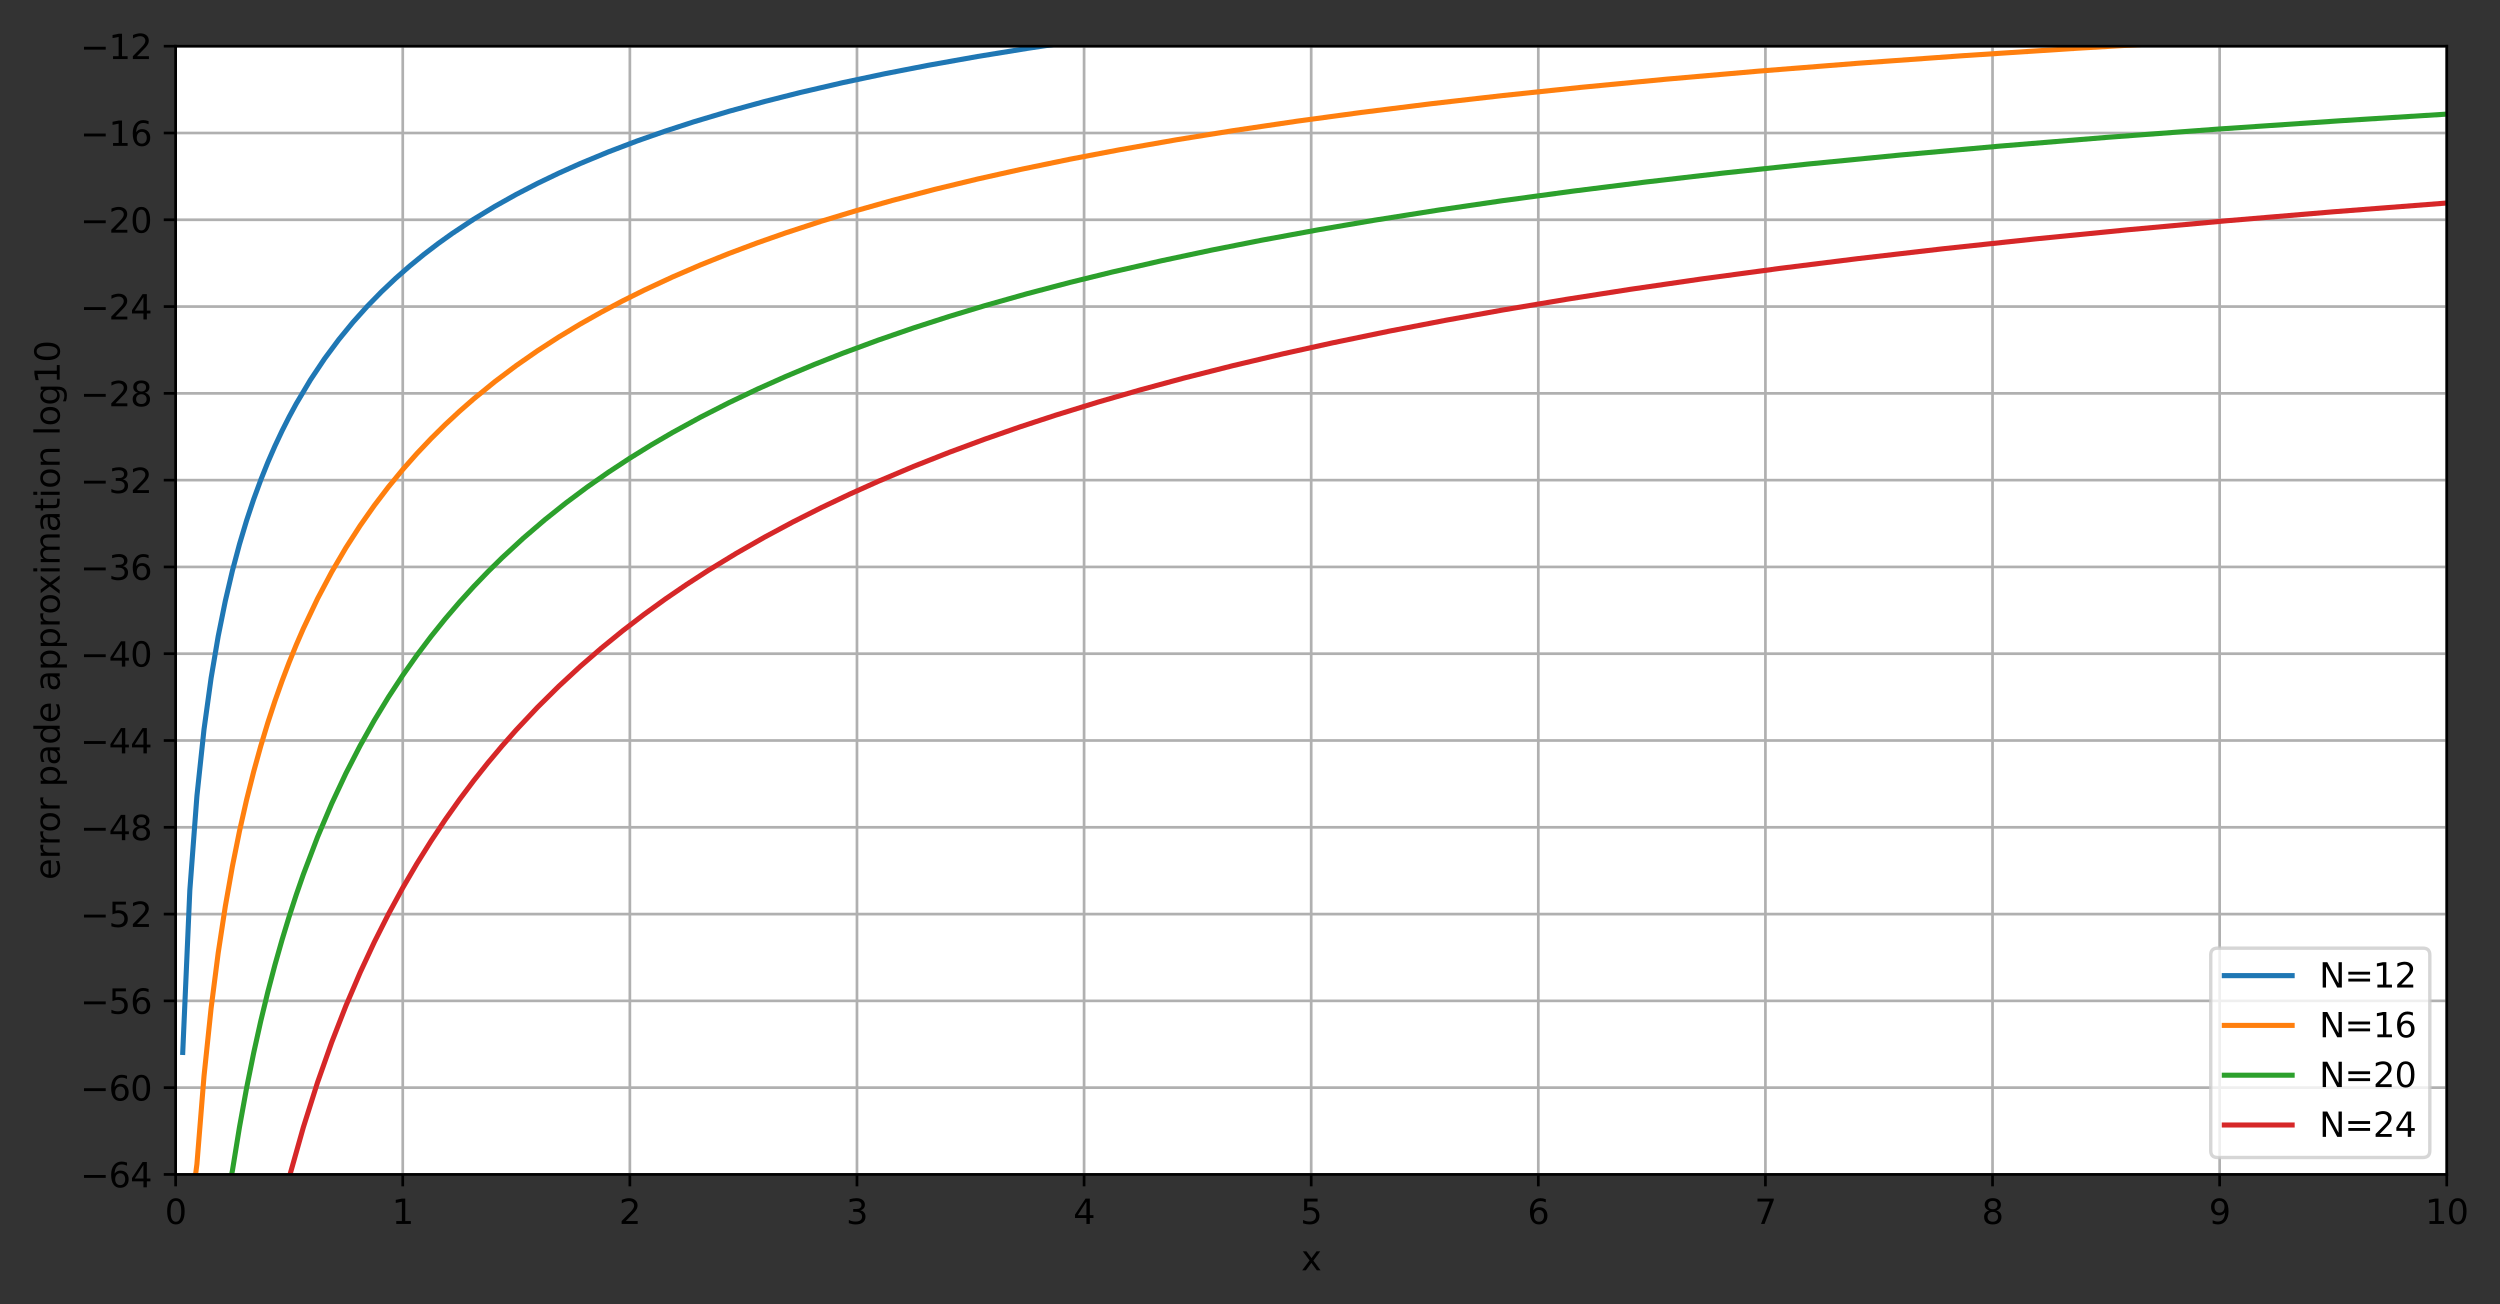 <?xml version="1.0" encoding="UTF-8" standalone="no"?>
<svg
   xmlns:dc="http://purl.org/dc/elements/1.1/"
   xmlns:cc="http://creativecommons.org/ns#"
   xmlns:rdf="http://www.w3.org/1999/02/22-rdf-syntax-ns#"
   xmlns:svg="http://www.w3.org/2000/svg"
   xmlns="http://www.w3.org/2000/svg"
   xmlns:xlink="http://www.w3.org/1999/xlink"
   xmlns:sodipodi="http://sodipodi.sourceforge.net/DTD/sodipodi-0.dtd"
   xmlns:inkscape="http://www.inkscape.org/namespaces/inkscape"
   width="737.081pt"
   height="384.539pt"
   viewBox="0 0 737.081 384.539"
   version="1.1"
   id="svg644"
   sodipodi:docname="erfc5.svg"
   inkscape:version="0.92.4 (5da689c313, 2019-01-14)">
  <rect x="0" y="0" width="737.081" height="384.539" fill="#333333" stroke="none"/>
  <sodipodi:namedview
     pagecolor="#ffffff"
     bordercolor="#666666"
     borderopacity="1"
     objecttolerance="10"
     gridtolerance="10"
     guidetolerance="10"
     inkscape:pageopacity="0"
     inkscape:pageshadow="2"
     inkscape:window-width="1920"
     inkscape:window-height="1017"
     id="namedview646"
     showgrid="false"
     fit-margin-top="10"
     fit-margin-left="10"
     fit-margin-bottom="10"
     fit-margin-right="10"
     inkscape:zoom="0.40972222"
     inkscape:cx="173.9929"
     inkscape:cy="275.67542"
     inkscape:window-x="-8"
     inkscape:window-y="-8"
     inkscape:window-maximized="1"
     inkscape:current-layer="figure_1" />
  <defs
     id="defs6"
     style="stroke-linecap:butt;stroke-linejoin:round">
    <style
       type="text/css"
       id="style4">*{stroke-linejoin: round; stroke-linecap: butt}</style>
  </defs>
  <g
     id="figure_1"
     style="stroke-linecap:butt;stroke-linejoin:round"
     transform="translate(-56.217,-38.217)">
    <g
       id="axes_1"
       style="stroke-linecap:butt;stroke-linejoin:round">
      <g
         id="patch_2"
         style="stroke-linecap:butt;stroke-linejoin:round">
        <path
           d="M 108,384.48 H 777.6 V 51.84 H 108 Z"
           style="fill:#ffffff;stroke-linecap:butt;stroke-linejoin:round"
           id="path11"
           inkscape:connector-curvature="0" />
      </g>
      <g
         id="matplotlib.axis_1"
         style="stroke-linecap:butt;stroke-linejoin:round">
        <g
           id="xtick_1"
           style="stroke-linecap:butt;stroke-linejoin:round">
          <g
             id="line2d_1"
             style="stroke-linecap:butt;stroke-linejoin:round">
            <path
               d="M 108,384.48 V 51.84"
               clip-path="url(#p67165c67cf)"
               style="fill:none;stroke:#b0b0b0;stroke-width:0.8;stroke-linecap:square;stroke-linejoin:round"
               id="path14"
               inkscape:connector-curvature="0" />
          </g>
          <g
             id="line2d_2"
             style="stroke-linecap:butt;stroke-linejoin:round">
            <defs
               id="defs18">
              <path
                 id="m4390729eea"
                 d="M 0,0 V 3.5"
                 style="stroke:#000000;stroke-width:0.8;stroke-linecap:butt;stroke-linejoin:round"
                 inkscape:connector-curvature="0" />
            </defs>
            <g
               id="g22"
               style="stroke-linecap:butt;stroke-linejoin:round">
              <use
                 xlink:href="#m4390729eea"
                 x="108"
                 y="384.48"
                 style="stroke:#000000;stroke-width:0.8;stroke-linecap:butt;stroke-linejoin:round"
                 id="use20"
                 width="100%"
                 height="100%" />
            </g>
          </g>
          <g
             id="text_1"
             style="stroke-linecap:butt;stroke-linejoin:round">
            <!-- 0 -->
            <g
               transform="matrix(0.1,0,0,-0.1,104.819,399.078)"
               id="g30"
               style="stroke-linecap:butt;stroke-linejoin:round">
              <defs
                 id="defs26">
                <path
                   id="DejaVuSans-30"
                   d="m 2034,4250 q -487,0 -733,-480 -245,-479 -245,-1442 0,-959 245,-1439 246,-480 733,-480 491,0 736,480 246,480 246,1439 0,963 -246,1442 -245,480 -736,480 z m 0,500 q 785,0 1199,-621 414,-620 414,-1801 0,-1178 -414,-1799 -414,-620 -1199,-620 -784,0 -1198,620 -414,621 -414,1799 0,1181 414,1801 414,621 1198,621 z"
                   transform="scale(0.016)"
                   inkscape:connector-curvature="0"
                   style="stroke-linecap:butt;stroke-linejoin:round" />
              </defs>
              <use
                 xlink:href="#DejaVuSans-30"
                 id="use28"
                 style="stroke-linecap:butt;stroke-linejoin:round"
                 x="0"
                 y="0"
                 width="100%"
                 height="100%" />
            </g>
          </g>
        </g>
        <g
           id="xtick_2"
           style="stroke-linecap:butt;stroke-linejoin:round">
          <g
             id="line2d_3"
             style="stroke-linecap:butt;stroke-linejoin:round">
            <path
               d="M 174.96,384.48 V 51.84"
               clip-path="url(#p67165c67cf)"
               style="fill:none;stroke:#b0b0b0;stroke-width:0.8;stroke-linecap:square;stroke-linejoin:round"
               id="path34"
               inkscape:connector-curvature="0" />
          </g>
          <g
             id="line2d_4"
             style="stroke-linecap:butt;stroke-linejoin:round">
            <g
               id="g39"
               style="stroke-linecap:butt;stroke-linejoin:round">
              <use
                 xlink:href="#m4390729eea"
                 x="174.96"
                 y="384.48"
                 style="stroke:#000000;stroke-width:0.8;stroke-linecap:butt;stroke-linejoin:round"
                 id="use37"
                 width="100%"
                 height="100%" />
            </g>
          </g>
          <g
             id="text_2"
             style="stroke-linecap:butt;stroke-linejoin:round">
            <!-- 1 -->
            <g
               transform="matrix(0.1,0,0,-0.1,171.779,399.078)"
               id="g47"
               style="stroke-linecap:butt;stroke-linejoin:round">
              <defs
                 id="defs43">
                <path
                   id="DejaVuSans-31"
                   d="M 794,531 H 1825 V 4091 L 703,3866 v 575 l 1116,225 h 631 V 531 H 3481 V 0 H 794 Z"
                   transform="scale(0.016)"
                   inkscape:connector-curvature="0"
                   style="stroke-linecap:butt;stroke-linejoin:round" />
              </defs>
              <use
                 xlink:href="#DejaVuSans-31"
                 id="use45"
                 style="stroke-linecap:butt;stroke-linejoin:round"
                 x="0"
                 y="0"
                 width="100%"
                 height="100%" />
            </g>
          </g>
        </g>
        <g
           id="xtick_3"
           style="stroke-linecap:butt;stroke-linejoin:round">
          <g
             id="line2d_5"
             style="stroke-linecap:butt;stroke-linejoin:round">
            <path
               d="M 241.92,384.48 V 51.84"
               clip-path="url(#p67165c67cf)"
               style="fill:none;stroke:#b0b0b0;stroke-width:0.8;stroke-linecap:square;stroke-linejoin:round"
               id="path51"
               inkscape:connector-curvature="0" />
          </g>
          <g
             id="line2d_6"
             style="stroke-linecap:butt;stroke-linejoin:round">
            <g
               id="g56"
               style="stroke-linecap:butt;stroke-linejoin:round">
              <use
                 xlink:href="#m4390729eea"
                 x="241.92"
                 y="384.48"
                 style="stroke:#000000;stroke-width:0.8;stroke-linecap:butt;stroke-linejoin:round"
                 id="use54"
                 width="100%"
                 height="100%" />
            </g>
          </g>
          <g
             id="text_3"
             style="stroke-linecap:butt;stroke-linejoin:round">
            <!-- 2 -->
            <g
               transform="matrix(0.1,0,0,-0.1,238.739,399.078)"
               id="g64"
               style="stroke-linecap:butt;stroke-linejoin:round">
              <defs
                 id="defs60">
                <path
                   id="DejaVuSans-32"
                   d="M 1228,531 H 3431 V 0 H 469 v 531 q 359,372 979,998 621,627 780,809 303,340 423,576 121,236 121,464 0,372 -261,606 -261,235 -680,235 -297,0 -627,-103 -329,-103 -704,-313 v 638 q 381,153 712,231 332,78 607,78 725,0 1156,-363 431,-362 431,-968 0,-288 -108,-546 -107,-257 -392,-607 -78,-91 -497,-524 Q 1991,1309 1228,531 Z"
                   transform="scale(0.016)"
                   inkscape:connector-curvature="0"
                   style="stroke-linecap:butt;stroke-linejoin:round" />
              </defs>
              <use
                 xlink:href="#DejaVuSans-32"
                 id="use62"
                 style="stroke-linecap:butt;stroke-linejoin:round"
                 x="0"
                 y="0"
                 width="100%"
                 height="100%" />
            </g>
          </g>
        </g>
        <g
           id="xtick_4"
           style="stroke-linecap:butt;stroke-linejoin:round">
          <g
             id="line2d_7"
             style="stroke-linecap:butt;stroke-linejoin:round">
            <path
               d="M 308.88,384.48 V 51.84"
               clip-path="url(#p67165c67cf)"
               style="fill:none;stroke:#b0b0b0;stroke-width:0.8;stroke-linecap:square;stroke-linejoin:round"
               id="path68"
               inkscape:connector-curvature="0" />
          </g>
          <g
             id="line2d_8"
             style="stroke-linecap:butt;stroke-linejoin:round">
            <g
               id="g73"
               style="stroke-linecap:butt;stroke-linejoin:round">
              <use
                 xlink:href="#m4390729eea"
                 x="308.88"
                 y="384.48"
                 style="stroke:#000000;stroke-width:0.8;stroke-linecap:butt;stroke-linejoin:round"
                 id="use71"
                 width="100%"
                 height="100%" />
            </g>
          </g>
          <g
             id="text_4"
             style="stroke-linecap:butt;stroke-linejoin:round">
            <!-- 3 -->
            <g
               transform="matrix(0.1,0,0,-0.1,305.699,399.078)"
               id="g81"
               style="stroke-linecap:butt;stroke-linejoin:round">
              <defs
                 id="defs77">
                <path
                   id="DejaVuSans-33"
                   d="m 2597,2516 q 453,-97 707,-404 255,-306 255,-756 0,-690 -475,-1069 -475,-378 -1350,-378 -293,0 -604,58 -311,58 -642,174 v 609 q 262,-153 574,-231 313,-78 654,-78 593,0 904,234 311,234 311,681 0,413 -289,645 -289,233 -804,233 h -544 v 519 h 569 q 465,0 712,186 247,186 247,536 0,359 -255,551 -254,193 -729,193 -260,0 -557,-57 -297,-56 -653,-174 v 562 q 360,100 674,150 314,50 592,50 719,0 1137,-327 419,-326 419,-882 0,-388 -222,-655 -222,-267 -631,-370 z"
                   transform="scale(0.016)"
                   inkscape:connector-curvature="0"
                   style="stroke-linecap:butt;stroke-linejoin:round" />
              </defs>
              <use
                 xlink:href="#DejaVuSans-33"
                 id="use79"
                 style="stroke-linecap:butt;stroke-linejoin:round"
                 x="0"
                 y="0"
                 width="100%"
                 height="100%" />
            </g>
          </g>
        </g>
        <g
           id="xtick_5"
           style="stroke-linecap:butt;stroke-linejoin:round">
          <g
             id="line2d_9"
             style="stroke-linecap:butt;stroke-linejoin:round">
            <path
               d="M 375.84,384.48 V 51.84"
               clip-path="url(#p67165c67cf)"
               style="fill:none;stroke:#b0b0b0;stroke-width:0.8;stroke-linecap:square;stroke-linejoin:round"
               id="path85"
               inkscape:connector-curvature="0" />
          </g>
          <g
             id="line2d_10"
             style="stroke-linecap:butt;stroke-linejoin:round">
            <g
               id="g90"
               style="stroke-linecap:butt;stroke-linejoin:round">
              <use
                 xlink:href="#m4390729eea"
                 x="375.84"
                 y="384.48"
                 style="stroke:#000000;stroke-width:0.8;stroke-linecap:butt;stroke-linejoin:round"
                 id="use88"
                 width="100%"
                 height="100%" />
            </g>
          </g>
          <g
             id="text_5"
             style="stroke-linecap:butt;stroke-linejoin:round">
            <!-- 4 -->
            <g
               transform="matrix(0.1,0,0,-0.1,372.659,399.078)"
               id="g98"
               style="stroke-linecap:butt;stroke-linejoin:round">
              <defs
                 id="defs94">
                <path
                   id="DejaVuSans-34"
                   d="M 2419,4116 825,1625 h 1594 z m -166,550 h 794 V 1625 h 666 V 1100 H 3047 V 0 H 2419 V 1100 H 313 v 609 z"
                   transform="scale(0.016)"
                   inkscape:connector-curvature="0"
                   style="stroke-linecap:butt;stroke-linejoin:round" />
              </defs>
              <use
                 xlink:href="#DejaVuSans-34"
                 id="use96"
                 style="stroke-linecap:butt;stroke-linejoin:round"
                 x="0"
                 y="0"
                 width="100%"
                 height="100%" />
            </g>
          </g>
        </g>
        <g
           id="xtick_6"
           style="stroke-linecap:butt;stroke-linejoin:round">
          <g
             id="line2d_11"
             style="stroke-linecap:butt;stroke-linejoin:round">
            <path
               d="M 442.8,384.48 V 51.84"
               clip-path="url(#p67165c67cf)"
               style="fill:none;stroke:#b0b0b0;stroke-width:0.8;stroke-linecap:square;stroke-linejoin:round"
               id="path102"
               inkscape:connector-curvature="0" />
          </g>
          <g
             id="line2d_12"
             style="stroke-linecap:butt;stroke-linejoin:round">
            <g
               id="g107"
               style="stroke-linecap:butt;stroke-linejoin:round">
              <use
                 xlink:href="#m4390729eea"
                 x="442.8"
                 y="384.48"
                 style="stroke:#000000;stroke-width:0.8;stroke-linecap:butt;stroke-linejoin:round"
                 id="use105"
                 width="100%"
                 height="100%" />
            </g>
          </g>
          <g
             id="text_6"
             style="stroke-linecap:butt;stroke-linejoin:round">
            <!-- 5 -->
            <g
               transform="matrix(0.1,0,0,-0.1,439.619,399.078)"
               id="g115"
               style="stroke-linecap:butt;stroke-linejoin:round">
              <defs
                 id="defs111">
                <path
                   id="DejaVuSans-35"
                   d="M 691,4666 H 3169 V 4134 H 1269 V 2991 q 137,47 274,70 138,23 276,23 781,0 1237,-428 457,-428 457,-1159 Q 3513,744 3044,326 2575,-91 1722,-91 1428,-91 1123,-41 819,9 494,109 v 635 q 281,-153 581,-228 300,-75 634,-75 541,0 856,284 316,284 316,772 0,487 -316,771 -315,285 -856,285 -253,0 -505,-56 -251,-56 -513,-175 z"
                   transform="scale(0.016)"
                   inkscape:connector-curvature="0"
                   style="stroke-linecap:butt;stroke-linejoin:round" />
              </defs>
              <use
                 xlink:href="#DejaVuSans-35"
                 id="use113"
                 style="stroke-linecap:butt;stroke-linejoin:round"
                 x="0"
                 y="0"
                 width="100%"
                 height="100%" />
            </g>
          </g>
        </g>
        <g
           id="xtick_7"
           style="stroke-linecap:butt;stroke-linejoin:round">
          <g
             id="line2d_13"
             style="stroke-linecap:butt;stroke-linejoin:round">
            <path
               d="M 509.76,384.48 V 51.84"
               clip-path="url(#p67165c67cf)"
               style="fill:none;stroke:#b0b0b0;stroke-width:0.8;stroke-linecap:square;stroke-linejoin:round"
               id="path119"
               inkscape:connector-curvature="0" />
          </g>
          <g
             id="line2d_14"
             style="stroke-linecap:butt;stroke-linejoin:round">
            <g
               id="g124"
               style="stroke-linecap:butt;stroke-linejoin:round">
              <use
                 xlink:href="#m4390729eea"
                 x="509.76"
                 y="384.48"
                 style="stroke:#000000;stroke-width:0.8;stroke-linecap:butt;stroke-linejoin:round"
                 id="use122"
                 width="100%"
                 height="100%" />
            </g>
          </g>
          <g
             id="text_7"
             style="stroke-linecap:butt;stroke-linejoin:round">
            <!-- 6 -->
            <g
               transform="matrix(0.1,0,0,-0.1,506.579,399.078)"
               id="g132"
               style="stroke-linecap:butt;stroke-linejoin:round">
              <defs
                 id="defs128">
                <path
                   id="DejaVuSans-36"
                   d="m 2113,2584 q -425,0 -674,-291 -248,-290 -248,-796 0,-503 248,-796 249,-292 674,-292 425,0 673,292 248,293 248,796 0,506 -248,796 -248,291 -673,291 z m 1253,1979 v -575 q -238,112 -480,171 -242,60 -480,60 -625,0 -955,-422 -329,-422 -376,-1275 184,272 462,417 279,145 613,145 703,0 1111,-427 408,-426 408,-1160 0,-719 -425,-1154 -425,-434 -1131,-434 -810,0 -1238,620 -428,621 -428,1799 0,1106 525,1764 525,658 1409,658 238,0 480,-47 242,-47 505,-140 z"
                   transform="scale(0.016)"
                   inkscape:connector-curvature="0"
                   style="stroke-linecap:butt;stroke-linejoin:round" />
              </defs>
              <use
                 xlink:href="#DejaVuSans-36"
                 id="use130"
                 style="stroke-linecap:butt;stroke-linejoin:round"
                 x="0"
                 y="0"
                 width="100%"
                 height="100%" />
            </g>
          </g>
        </g>
        <g
           id="xtick_8"
           style="stroke-linecap:butt;stroke-linejoin:round">
          <g
             id="line2d_15"
             style="stroke-linecap:butt;stroke-linejoin:round">
            <path
               d="M 576.72,384.48 V 51.84"
               clip-path="url(#p67165c67cf)"
               style="fill:none;stroke:#b0b0b0;stroke-width:0.8;stroke-linecap:square;stroke-linejoin:round"
               id="path136"
               inkscape:connector-curvature="0" />
          </g>
          <g
             id="line2d_16"
             style="stroke-linecap:butt;stroke-linejoin:round">
            <g
               id="g141"
               style="stroke-linecap:butt;stroke-linejoin:round">
              <use
                 xlink:href="#m4390729eea"
                 x="576.72"
                 y="384.48"
                 style="stroke:#000000;stroke-width:0.8;stroke-linecap:butt;stroke-linejoin:round"
                 id="use139"
                 width="100%"
                 height="100%" />
            </g>
          </g>
          <g
             id="text_8"
             style="stroke-linecap:butt;stroke-linejoin:round">
            <!-- 7 -->
            <g
               transform="matrix(0.1,0,0,-0.1,573.539,399.078)"
               id="g149"
               style="stroke-linecap:butt;stroke-linejoin:round">
              <defs
                 id="defs145">
                <path
                   id="DejaVuSans-37"
                   d="M 525,4666 H 3525 V 4397 L 1831,0 H 1172 L 2766,4134 H 525 Z"
                   transform="scale(0.016)"
                   inkscape:connector-curvature="0"
                   style="stroke-linecap:butt;stroke-linejoin:round" />
              </defs>
              <use
                 xlink:href="#DejaVuSans-37"
                 id="use147"
                 style="stroke-linecap:butt;stroke-linejoin:round"
                 x="0"
                 y="0"
                 width="100%"
                 height="100%" />
            </g>
          </g>
        </g>
        <g
           id="xtick_9"
           style="stroke-linecap:butt;stroke-linejoin:round">
          <g
             id="line2d_17"
             style="stroke-linecap:butt;stroke-linejoin:round">
            <path
               d="M 643.68,384.48 V 51.84"
               clip-path="url(#p67165c67cf)"
               style="fill:none;stroke:#b0b0b0;stroke-width:0.8;stroke-linecap:square;stroke-linejoin:round"
               id="path153"
               inkscape:connector-curvature="0" />
          </g>
          <g
             id="line2d_18"
             style="stroke-linecap:butt;stroke-linejoin:round">
            <g
               id="g158"
               style="stroke-linecap:butt;stroke-linejoin:round">
              <use
                 xlink:href="#m4390729eea"
                 x="643.68"
                 y="384.48"
                 style="stroke:#000000;stroke-width:0.8;stroke-linecap:butt;stroke-linejoin:round"
                 id="use156"
                 width="100%"
                 height="100%" />
            </g>
          </g>
          <g
             id="text_9"
             style="stroke-linecap:butt;stroke-linejoin:round">
            <!-- 8 -->
            <g
               transform="matrix(0.1,0,0,-0.1,640.499,399.078)"
               id="g166"
               style="stroke-linecap:butt;stroke-linejoin:round">
              <defs
                 id="defs162">
                <path
                   id="DejaVuSans-38"
                   d="m 2034,2216 q -450,0 -708,-241 -257,-241 -257,-662 0,-422 257,-663 258,-241 708,-241 450,0 709,242 260,243 260,662 0,421 -258,662 -257,241 -711,241 z m -631,268 q -406,100 -633,378 -226,279 -226,679 0,559 398,884 399,325 1092,325 697,0 1094,-325 397,-325 397,-884 0,-400 -227,-679 -226,-278 -629,-378 456,-106 710,-416 255,-309 255,-755 Q 3634,634 3220,271 2806,-91 2034,-91 1263,-91 848,271 434,634 434,1313 q 0,446 256,755 257,310 713,416 z m -231,997 q 0,-362 226,-565 227,-203 636,-203 407,0 636,203 230,203 230,565 0,363 -230,566 -229,203 -636,203 -409,0 -636,-203 -226,-203 -226,-566 z"
                   transform="scale(0.016)"
                   inkscape:connector-curvature="0"
                   style="stroke-linecap:butt;stroke-linejoin:round" />
              </defs>
              <use
                 xlink:href="#DejaVuSans-38"
                 id="use164"
                 style="stroke-linecap:butt;stroke-linejoin:round"
                 x="0"
                 y="0"
                 width="100%"
                 height="100%" />
            </g>
          </g>
        </g>
        <g
           id="xtick_10"
           style="stroke-linecap:butt;stroke-linejoin:round">
          <g
             id="line2d_19"
             style="stroke-linecap:butt;stroke-linejoin:round">
            <path
               d="M 710.64,384.48 V 51.84"
               clip-path="url(#p67165c67cf)"
               style="fill:none;stroke:#b0b0b0;stroke-width:0.8;stroke-linecap:square;stroke-linejoin:round"
               id="path170"
               inkscape:connector-curvature="0" />
          </g>
          <g
             id="line2d_20"
             style="stroke-linecap:butt;stroke-linejoin:round">
            <g
               id="g175"
               style="stroke-linecap:butt;stroke-linejoin:round">
              <use
                 xlink:href="#m4390729eea"
                 x="710.64"
                 y="384.48"
                 style="stroke:#000000;stroke-width:0.8;stroke-linecap:butt;stroke-linejoin:round"
                 id="use173"
                 width="100%"
                 height="100%" />
            </g>
          </g>
          <g
             id="text_10"
             style="stroke-linecap:butt;stroke-linejoin:round">
            <!-- 9 -->
            <g
               transform="matrix(0.1,0,0,-0.1,707.459,399.078)"
               id="g183"
               style="stroke-linecap:butt;stroke-linejoin:round">
              <defs
                 id="defs179">
                <path
                   id="DejaVuSans-39"
                   d="m 703,97 v 575 q 238,-113 481,-172 244,-59 479,-59 625,0 954,420 330,420 377,1277 -181,-269 -460,-413 -278,-144 -615,-144 -700,0 -1108,423 -408,424 -408,1159 0,718 425,1152 425,435 1131,435 810,0 1236,-621 427,-620 427,-1801 Q 3622,1225 3098,567 2575,-91 1691,-91 1453,-91 1209,-44 966,3 703,97 Z m 1256,1978 q 425,0 673,290 249,291 249,798 0,503 -249,795 -248,292 -673,292 -425,0 -673,-292 -248,-292 -248,-795 0,-507 248,-798 248,-290 673,-290 z"
                   transform="scale(0.016)"
                   inkscape:connector-curvature="0"
                   style="stroke-linecap:butt;stroke-linejoin:round" />
              </defs>
              <use
                 xlink:href="#DejaVuSans-39"
                 id="use181"
                 style="stroke-linecap:butt;stroke-linejoin:round"
                 x="0"
                 y="0"
                 width="100%"
                 height="100%" />
            </g>
          </g>
        </g>
        <g
           id="xtick_11"
           style="stroke-linecap:butt;stroke-linejoin:round">
          <g
             id="line2d_21"
             style="stroke-linecap:butt;stroke-linejoin:round">
            <path
               d="M 777.6,384.48 V 51.84"
               clip-path="url(#p67165c67cf)"
               style="fill:none;stroke:#b0b0b0;stroke-width:0.8;stroke-linecap:square;stroke-linejoin:round"
               id="path187"
               inkscape:connector-curvature="0" />
          </g>
          <g
             id="line2d_22"
             style="stroke-linecap:butt;stroke-linejoin:round">
            <g
               id="g192"
               style="stroke-linecap:butt;stroke-linejoin:round">
              <use
                 xlink:href="#m4390729eea"
                 x="777.6"
                 y="384.48"
                 style="stroke:#000000;stroke-width:0.8;stroke-linecap:butt;stroke-linejoin:round"
                 id="use190"
                 width="100%"
                 height="100%" />
            </g>
          </g>
          <g
             id="text_11"
             style="stroke-linecap:butt;stroke-linejoin:round">
            <!-- 10 -->
            <g
               transform="matrix(0.1,0,0,-0.1,771.237,399.078)"
               id="g199"
               style="stroke-linecap:butt;stroke-linejoin:round">
              <use
                 xlink:href="#DejaVuSans-31"
                 id="use195"
                 style="stroke-linecap:butt;stroke-linejoin:round"
                 x="0"
                 y="0"
                 width="100%"
                 height="100%" />
              <use
                 xlink:href="#DejaVuSans-30"
                 x="63.623"
                 id="use197"
                 style="stroke-linecap:butt;stroke-linejoin:round"
                 y="0"
                 width="100%"
                 height="100%" />
            </g>
          </g>
        </g>
        <g
           id="text_12"
           style="stroke-linecap:butt;stroke-linejoin:round">
          <!-- x -->
          <g
             transform="matrix(0.1,0,0,-0.1,439.841,412.757)"
             id="g208"
             style="stroke-linecap:butt;stroke-linejoin:round">
            <defs
               id="defs204">
              <path
                 id="DejaVuSans-78"
                 d="M 3513,3500 2247,1797 3578,0 H 2900 L 1881,1375 863,0 H 184 L 1544,1831 300,3500 h 678 l 928,-1247 928,1247 z"
                 transform="scale(0.016)"
                 inkscape:connector-curvature="0"
                 style="stroke-linecap:butt;stroke-linejoin:round" />
            </defs>
            <use
               xlink:href="#DejaVuSans-78"
               id="use206"
               style="stroke-linecap:butt;stroke-linejoin:round"
               x="0"
               y="0"
               width="100%"
               height="100%" />
          </g>
        </g>
      </g>
      <g
         id="matplotlib.axis_2"
         style="stroke-linecap:butt;stroke-linejoin:round">
        <g
           id="ytick_1"
           style="stroke-linecap:butt;stroke-linejoin:round">
          <g
             id="line2d_23"
             style="stroke-linecap:butt;stroke-linejoin:round">
            <path
               d="M 108,384.48 H 777.6"
               clip-path="url(#p67165c67cf)"
               style="fill:none;stroke:#b0b0b0;stroke-width:0.8;stroke-linecap:square;stroke-linejoin:round"
               id="path212"
               inkscape:connector-curvature="0" />
          </g>
          <g
             id="line2d_24"
             style="stroke-linecap:butt;stroke-linejoin:round">
            <defs
               id="defs216">
              <path
                 id="m4b78d65476"
                 d="M 0,0 H -3.5"
                 style="stroke:#000000;stroke-width:0.8;stroke-linecap:butt;stroke-linejoin:round"
                 inkscape:connector-curvature="0" />
            </defs>
            <g
               id="g220"
               style="stroke-linecap:butt;stroke-linejoin:round">
              <use
                 xlink:href="#m4b78d65476"
                 x="108"
                 y="384.48"
                 style="stroke:#000000;stroke-width:0.8;stroke-linecap:butt;stroke-linejoin:round"
                 id="use218"
                 width="100%"
                 height="100%" />
            </g>
          </g>
          <g
             id="text_13"
             style="stroke-linecap:butt;stroke-linejoin:round">
            <!-- −64 -->
            <g
               transform="matrix(0.1,0,0,-0.1,79.895,388.279)"
               id="g232"
               style="stroke-linecap:butt;stroke-linejoin:round">
              <defs
                 id="defs224">
                <path
                   id="DejaVuSans-2212"
                   d="M 678,2272 H 4684 V 1741 H 678 Z"
                   transform="scale(0.016)"
                   inkscape:connector-curvature="0"
                   style="stroke-linecap:butt;stroke-linejoin:round" />
              </defs>
              <use
                 xlink:href="#DejaVuSans-2212"
                 id="use226"
                 style="stroke-linecap:butt;stroke-linejoin:round"
                 x="0"
                 y="0"
                 width="100%"
                 height="100%" />
              <use
                 xlink:href="#DejaVuSans-36"
                 x="83.789"
                 id="use228"
                 style="stroke-linecap:butt;stroke-linejoin:round"
                 y="0"
                 width="100%"
                 height="100%" />
              <use
                 xlink:href="#DejaVuSans-34"
                 x="147.412"
                 id="use230"
                 style="stroke-linecap:butt;stroke-linejoin:round"
                 y="0"
                 width="100%"
                 height="100%" />
            </g>
          </g>
        </g>
        <g
           id="ytick_2"
           style="stroke-linecap:butt;stroke-linejoin:round">
          <g
             id="line2d_25"
             style="stroke-linecap:butt;stroke-linejoin:round">
            <path
               d="M 108,358.892 H 777.6"
               clip-path="url(#p67165c67cf)"
               style="fill:none;stroke:#b0b0b0;stroke-width:0.8;stroke-linecap:square;stroke-linejoin:round"
               id="path236"
               inkscape:connector-curvature="0" />
          </g>
          <g
             id="line2d_26"
             style="stroke-linecap:butt;stroke-linejoin:round">
            <g
               id="g241"
               style="stroke-linecap:butt;stroke-linejoin:round">
              <use
                 xlink:href="#m4b78d65476"
                 x="108"
                 y="358.892"
                 style="stroke:#000000;stroke-width:0.8;stroke-linecap:butt;stroke-linejoin:round"
                 id="use239"
                 width="100%"
                 height="100%" />
            </g>
          </g>
          <g
             id="text_14"
             style="stroke-linecap:butt;stroke-linejoin:round">
            <!-- −60 -->
            <g
               transform="matrix(0.1,0,0,-0.1,79.895,362.692)"
               id="g250"
               style="stroke-linecap:butt;stroke-linejoin:round">
              <use
                 xlink:href="#DejaVuSans-2212"
                 id="use244"
                 style="stroke-linecap:butt;stroke-linejoin:round"
                 x="0"
                 y="0"
                 width="100%"
                 height="100%" />
              <use
                 xlink:href="#DejaVuSans-36"
                 x="83.789"
                 id="use246"
                 style="stroke-linecap:butt;stroke-linejoin:round"
                 y="0"
                 width="100%"
                 height="100%" />
              <use
                 xlink:href="#DejaVuSans-30"
                 x="147.412"
                 id="use248"
                 style="stroke-linecap:butt;stroke-linejoin:round"
                 y="0"
                 width="100%"
                 height="100%" />
            </g>
          </g>
        </g>
        <g
           id="ytick_3"
           style="stroke-linecap:butt;stroke-linejoin:round">
          <g
             id="line2d_27"
             style="stroke-linecap:butt;stroke-linejoin:round">
            <path
               d="M 108,333.305 H 777.6"
               clip-path="url(#p67165c67cf)"
               style="fill:none;stroke:#b0b0b0;stroke-width:0.8;stroke-linecap:square;stroke-linejoin:round"
               id="path254"
               inkscape:connector-curvature="0" />
          </g>
          <g
             id="line2d_28"
             style="stroke-linecap:butt;stroke-linejoin:round">
            <g
               id="g259"
               style="stroke-linecap:butt;stroke-linejoin:round">
              <use
                 xlink:href="#m4b78d65476"
                 x="108"
                 y="333.305"
                 style="stroke:#000000;stroke-width:0.8;stroke-linecap:butt;stroke-linejoin:round"
                 id="use257"
                 width="100%"
                 height="100%" />
            </g>
          </g>
          <g
             id="text_15"
             style="stroke-linecap:butt;stroke-linejoin:round">
            <!-- −56 -->
            <g
               transform="matrix(0.1,0,0,-0.1,79.895,337.104)"
               id="g268"
               style="stroke-linecap:butt;stroke-linejoin:round">
              <use
                 xlink:href="#DejaVuSans-2212"
                 id="use262"
                 style="stroke-linecap:butt;stroke-linejoin:round"
                 x="0"
                 y="0"
                 width="100%"
                 height="100%" />
              <use
                 xlink:href="#DejaVuSans-35"
                 x="83.789"
                 id="use264"
                 style="stroke-linecap:butt;stroke-linejoin:round"
                 y="0"
                 width="100%"
                 height="100%" />
              <use
                 xlink:href="#DejaVuSans-36"
                 x="147.412"
                 id="use266"
                 style="stroke-linecap:butt;stroke-linejoin:round"
                 y="0"
                 width="100%"
                 height="100%" />
            </g>
          </g>
        </g>
        <g
           id="ytick_4"
           style="stroke-linecap:butt;stroke-linejoin:round">
          <g
             id="line2d_29"
             style="stroke-linecap:butt;stroke-linejoin:round">
            <path
               d="M 108,307.717 H 777.6"
               clip-path="url(#p67165c67cf)"
               style="fill:none;stroke:#b0b0b0;stroke-width:0.8;stroke-linecap:square;stroke-linejoin:round"
               id="path272"
               inkscape:connector-curvature="0" />
          </g>
          <g
             id="line2d_30"
             style="stroke-linecap:butt;stroke-linejoin:round">
            <g
               id="g277"
               style="stroke-linecap:butt;stroke-linejoin:round">
              <use
                 xlink:href="#m4b78d65476"
                 x="108"
                 y="307.717"
                 style="stroke:#000000;stroke-width:0.8;stroke-linecap:butt;stroke-linejoin:round"
                 id="use275"
                 width="100%"
                 height="100%" />
            </g>
          </g>
          <g
             id="text_16"
             style="stroke-linecap:butt;stroke-linejoin:round">
            <!-- −52 -->
            <g
               transform="matrix(0.1,0,0,-0.1,79.895,311.516)"
               id="g286"
               style="stroke-linecap:butt;stroke-linejoin:round">
              <use
                 xlink:href="#DejaVuSans-2212"
                 id="use280"
                 style="stroke-linecap:butt;stroke-linejoin:round"
                 x="0"
                 y="0"
                 width="100%"
                 height="100%" />
              <use
                 xlink:href="#DejaVuSans-35"
                 x="83.789"
                 id="use282"
                 style="stroke-linecap:butt;stroke-linejoin:round"
                 y="0"
                 width="100%"
                 height="100%" />
              <use
                 xlink:href="#DejaVuSans-32"
                 x="147.412"
                 id="use284"
                 style="stroke-linecap:butt;stroke-linejoin:round"
                 y="0"
                 width="100%"
                 height="100%" />
            </g>
          </g>
        </g>
        <g
           id="ytick_5"
           style="stroke-linecap:butt;stroke-linejoin:round">
          <g
             id="line2d_31"
             style="stroke-linecap:butt;stroke-linejoin:round">
            <path
               d="M 108,282.129 H 777.6"
               clip-path="url(#p67165c67cf)"
               style="fill:none;stroke:#b0b0b0;stroke-width:0.8;stroke-linecap:square;stroke-linejoin:round"
               id="path290"
               inkscape:connector-curvature="0" />
          </g>
          <g
             id="line2d_32"
             style="stroke-linecap:butt;stroke-linejoin:round">
            <g
               id="g295"
               style="stroke-linecap:butt;stroke-linejoin:round">
              <use
                 xlink:href="#m4b78d65476"
                 x="108"
                 y="282.129"
                 style="stroke:#000000;stroke-width:0.8;stroke-linecap:butt;stroke-linejoin:round"
                 id="use293"
                 width="100%"
                 height="100%" />
            </g>
          </g>
          <g
             id="text_17"
             style="stroke-linecap:butt;stroke-linejoin:round">
            <!-- −48 -->
            <g
               transform="matrix(0.1,0,0,-0.1,79.895,285.928)"
               id="g304"
               style="stroke-linecap:butt;stroke-linejoin:round">
              <use
                 xlink:href="#DejaVuSans-2212"
                 id="use298"
                 style="stroke-linecap:butt;stroke-linejoin:round"
                 x="0"
                 y="0"
                 width="100%"
                 height="100%" />
              <use
                 xlink:href="#DejaVuSans-34"
                 x="83.789"
                 id="use300"
                 style="stroke-linecap:butt;stroke-linejoin:round"
                 y="0"
                 width="100%"
                 height="100%" />
              <use
                 xlink:href="#DejaVuSans-38"
                 x="147.412"
                 id="use302"
                 style="stroke-linecap:butt;stroke-linejoin:round"
                 y="0"
                 width="100%"
                 height="100%" />
            </g>
          </g>
        </g>
        <g
           id="ytick_6"
           style="stroke-linecap:butt;stroke-linejoin:round">
          <g
             id="line2d_33"
             style="stroke-linecap:butt;stroke-linejoin:round">
            <path
               d="M 108,256.542 H 777.6"
               clip-path="url(#p67165c67cf)"
               style="fill:none;stroke:#b0b0b0;stroke-width:0.8;stroke-linecap:square;stroke-linejoin:round"
               id="path308"
               inkscape:connector-curvature="0" />
          </g>
          <g
             id="line2d_34"
             style="stroke-linecap:butt;stroke-linejoin:round">
            <g
               id="g313"
               style="stroke-linecap:butt;stroke-linejoin:round">
              <use
                 xlink:href="#m4b78d65476"
                 x="108"
                 y="256.542"
                 style="stroke:#000000;stroke-width:0.8;stroke-linecap:butt;stroke-linejoin:round"
                 id="use311"
                 width="100%"
                 height="100%" />
            </g>
          </g>
          <g
             id="text_18"
             style="stroke-linecap:butt;stroke-linejoin:round">
            <!-- −44 -->
            <g
               transform="matrix(0.1,0,0,-0.1,79.895,260.341)"
               id="g322"
               style="stroke-linecap:butt;stroke-linejoin:round">
              <use
                 xlink:href="#DejaVuSans-2212"
                 id="use316"
                 style="stroke-linecap:butt;stroke-linejoin:round"
                 x="0"
                 y="0"
                 width="100%"
                 height="100%" />
              <use
                 xlink:href="#DejaVuSans-34"
                 x="83.789"
                 id="use318"
                 style="stroke-linecap:butt;stroke-linejoin:round"
                 y="0"
                 width="100%"
                 height="100%" />
              <use
                 xlink:href="#DejaVuSans-34"
                 x="147.412"
                 id="use320"
                 style="stroke-linecap:butt;stroke-linejoin:round"
                 y="0"
                 width="100%"
                 height="100%" />
            </g>
          </g>
        </g>
        <g
           id="ytick_7"
           style="stroke-linecap:butt;stroke-linejoin:round">
          <g
             id="line2d_35"
             style="stroke-linecap:butt;stroke-linejoin:round">
            <path
               d="M 108,230.954 H 777.6"
               clip-path="url(#p67165c67cf)"
               style="fill:none;stroke:#b0b0b0;stroke-width:0.8;stroke-linecap:square;stroke-linejoin:round"
               id="path326"
               inkscape:connector-curvature="0" />
          </g>
          <g
             id="line2d_36"
             style="stroke-linecap:butt;stroke-linejoin:round">
            <g
               id="g331"
               style="stroke-linecap:butt;stroke-linejoin:round">
              <use
                 xlink:href="#m4b78d65476"
                 x="108"
                 y="230.954"
                 style="stroke:#000000;stroke-width:0.8;stroke-linecap:butt;stroke-linejoin:round"
                 id="use329"
                 width="100%"
                 height="100%" />
            </g>
          </g>
          <g
             id="text_19"
             style="stroke-linecap:butt;stroke-linejoin:round">
            <!-- −40 -->
            <g
               transform="matrix(0.1,0,0,-0.1,79.895,234.753)"
               id="g340"
               style="stroke-linecap:butt;stroke-linejoin:round">
              <use
                 xlink:href="#DejaVuSans-2212"
                 id="use334"
                 style="stroke-linecap:butt;stroke-linejoin:round"
                 x="0"
                 y="0"
                 width="100%"
                 height="100%" />
              <use
                 xlink:href="#DejaVuSans-34"
                 x="83.789"
                 id="use336"
                 style="stroke-linecap:butt;stroke-linejoin:round"
                 y="0"
                 width="100%"
                 height="100%" />
              <use
                 xlink:href="#DejaVuSans-30"
                 x="147.412"
                 id="use338"
                 style="stroke-linecap:butt;stroke-linejoin:round"
                 y="0"
                 width="100%"
                 height="100%" />
            </g>
          </g>
        </g>
        <g
           id="ytick_8"
           style="stroke-linecap:butt;stroke-linejoin:round">
          <g
             id="line2d_37"
             style="stroke-linecap:butt;stroke-linejoin:round">
            <path
               d="M 108,205.366 H 777.6"
               clip-path="url(#p67165c67cf)"
               style="fill:none;stroke:#b0b0b0;stroke-width:0.8;stroke-linecap:square;stroke-linejoin:round"
               id="path344"
               inkscape:connector-curvature="0" />
          </g>
          <g
             id="line2d_38"
             style="stroke-linecap:butt;stroke-linejoin:round">
            <g
               id="g349"
               style="stroke-linecap:butt;stroke-linejoin:round">
              <use
                 xlink:href="#m4b78d65476"
                 x="108"
                 y="205.366"
                 style="stroke:#000000;stroke-width:0.8;stroke-linecap:butt;stroke-linejoin:round"
                 id="use347"
                 width="100%"
                 height="100%" />
            </g>
          </g>
          <g
             id="text_20"
             style="stroke-linecap:butt;stroke-linejoin:round">
            <!-- −36 -->
            <g
               transform="matrix(0.1,0,0,-0.1,79.895,209.165)"
               id="g358"
               style="stroke-linecap:butt;stroke-linejoin:round">
              <use
                 xlink:href="#DejaVuSans-2212"
                 id="use352"
                 style="stroke-linecap:butt;stroke-linejoin:round"
                 x="0"
                 y="0"
                 width="100%"
                 height="100%" />
              <use
                 xlink:href="#DejaVuSans-33"
                 x="83.789"
                 id="use354"
                 style="stroke-linecap:butt;stroke-linejoin:round"
                 y="0"
                 width="100%"
                 height="100%" />
              <use
                 xlink:href="#DejaVuSans-36"
                 x="147.412"
                 id="use356"
                 style="stroke-linecap:butt;stroke-linejoin:round"
                 y="0"
                 width="100%"
                 height="100%" />
            </g>
          </g>
        </g>
        <g
           id="ytick_9"
           style="stroke-linecap:butt;stroke-linejoin:round">
          <g
             id="line2d_39"
             style="stroke-linecap:butt;stroke-linejoin:round">
            <path
               d="M 108,179.778 H 777.6"
               clip-path="url(#p67165c67cf)"
               style="fill:none;stroke:#b0b0b0;stroke-width:0.8;stroke-linecap:square;stroke-linejoin:round"
               id="path362"
               inkscape:connector-curvature="0" />
          </g>
          <g
             id="line2d_40"
             style="stroke-linecap:butt;stroke-linejoin:round">
            <g
               id="g367"
               style="stroke-linecap:butt;stroke-linejoin:round">
              <use
                 xlink:href="#m4b78d65476"
                 x="108"
                 y="179.778"
                 style="stroke:#000000;stroke-width:0.8;stroke-linecap:butt;stroke-linejoin:round"
                 id="use365"
                 width="100%"
                 height="100%" />
            </g>
          </g>
          <g
             id="text_21"
             style="stroke-linecap:butt;stroke-linejoin:round">
            <!-- −32 -->
            <g
               transform="matrix(0.1,0,0,-0.1,79.895,183.578)"
               id="g376"
               style="stroke-linecap:butt;stroke-linejoin:round">
              <use
                 xlink:href="#DejaVuSans-2212"
                 id="use370"
                 style="stroke-linecap:butt;stroke-linejoin:round"
                 x="0"
                 y="0"
                 width="100%"
                 height="100%" />
              <use
                 xlink:href="#DejaVuSans-33"
                 x="83.789"
                 id="use372"
                 style="stroke-linecap:butt;stroke-linejoin:round"
                 y="0"
                 width="100%"
                 height="100%" />
              <use
                 xlink:href="#DejaVuSans-32"
                 x="147.412"
                 id="use374"
                 style="stroke-linecap:butt;stroke-linejoin:round"
                 y="0"
                 width="100%"
                 height="100%" />
            </g>
          </g>
        </g>
        <g
           id="ytick_10"
           style="stroke-linecap:butt;stroke-linejoin:round">
          <g
             id="line2d_41"
             style="stroke-linecap:butt;stroke-linejoin:round">
            <path
               d="M 108,154.191 H 777.6"
               clip-path="url(#p67165c67cf)"
               style="fill:none;stroke:#b0b0b0;stroke-width:0.8;stroke-linecap:square;stroke-linejoin:round"
               id="path380"
               inkscape:connector-curvature="0" />
          </g>
          <g
             id="line2d_42"
             style="stroke-linecap:butt;stroke-linejoin:round">
            <g
               id="g385"
               style="stroke-linecap:butt;stroke-linejoin:round">
              <use
                 xlink:href="#m4b78d65476"
                 x="108"
                 y="154.191"
                 style="stroke:#000000;stroke-width:0.8;stroke-linecap:butt;stroke-linejoin:round"
                 id="use383"
                 width="100%"
                 height="100%" />
            </g>
          </g>
          <g
             id="text_22"
             style="stroke-linecap:butt;stroke-linejoin:round">
            <!-- −28 -->
            <g
               transform="matrix(0.1,0,0,-0.1,79.895,157.99)"
               id="g394"
               style="stroke-linecap:butt;stroke-linejoin:round">
              <use
                 xlink:href="#DejaVuSans-2212"
                 id="use388"
                 style="stroke-linecap:butt;stroke-linejoin:round"
                 x="0"
                 y="0"
                 width="100%"
                 height="100%" />
              <use
                 xlink:href="#DejaVuSans-32"
                 x="83.789"
                 id="use390"
                 style="stroke-linecap:butt;stroke-linejoin:round"
                 y="0"
                 width="100%"
                 height="100%" />
              <use
                 xlink:href="#DejaVuSans-38"
                 x="147.412"
                 id="use392"
                 style="stroke-linecap:butt;stroke-linejoin:round"
                 y="0"
                 width="100%"
                 height="100%" />
            </g>
          </g>
        </g>
        <g
           id="ytick_11"
           style="stroke-linecap:butt;stroke-linejoin:round">
          <g
             id="line2d_43"
             style="stroke-linecap:butt;stroke-linejoin:round">
            <path
               d="M 108,128.603 H 777.6"
               clip-path="url(#p67165c67cf)"
               style="fill:none;stroke:#b0b0b0;stroke-width:0.8;stroke-linecap:square;stroke-linejoin:round"
               id="path398"
               inkscape:connector-curvature="0" />
          </g>
          <g
             id="line2d_44"
             style="stroke-linecap:butt;stroke-linejoin:round">
            <g
               id="g403"
               style="stroke-linecap:butt;stroke-linejoin:round">
              <use
                 xlink:href="#m4b78d65476"
                 x="108"
                 y="128.603"
                 style="stroke:#000000;stroke-width:0.8;stroke-linecap:butt;stroke-linejoin:round"
                 id="use401"
                 width="100%"
                 height="100%" />
            </g>
          </g>
          <g
             id="text_23"
             style="stroke-linecap:butt;stroke-linejoin:round">
            <!-- −24 -->
            <g
               transform="matrix(0.1,0,0,-0.1,79.895,132.402)"
               id="g412"
               style="stroke-linecap:butt;stroke-linejoin:round">
              <use
                 xlink:href="#DejaVuSans-2212"
                 id="use406"
                 style="stroke-linecap:butt;stroke-linejoin:round"
                 x="0"
                 y="0"
                 width="100%"
                 height="100%" />
              <use
                 xlink:href="#DejaVuSans-32"
                 x="83.789"
                 id="use408"
                 style="stroke-linecap:butt;stroke-linejoin:round"
                 y="0"
                 width="100%"
                 height="100%" />
              <use
                 xlink:href="#DejaVuSans-34"
                 x="147.412"
                 id="use410"
                 style="stroke-linecap:butt;stroke-linejoin:round"
                 y="0"
                 width="100%"
                 height="100%" />
            </g>
          </g>
        </g>
        <g
           id="ytick_12"
           style="stroke-linecap:butt;stroke-linejoin:round">
          <g
             id="line2d_45"
             style="stroke-linecap:butt;stroke-linejoin:round">
            <path
               d="M 108,103.015 H 777.6"
               clip-path="url(#p67165c67cf)"
               style="fill:none;stroke:#b0b0b0;stroke-width:0.8;stroke-linecap:square;stroke-linejoin:round"
               id="path416"
               inkscape:connector-curvature="0" />
          </g>
          <g
             id="line2d_46"
             style="stroke-linecap:butt;stroke-linejoin:round">
            <g
               id="g421"
               style="stroke-linecap:butt;stroke-linejoin:round">
              <use
                 xlink:href="#m4b78d65476"
                 x="108"
                 y="103.015"
                 style="stroke:#000000;stroke-width:0.8;stroke-linecap:butt;stroke-linejoin:round"
                 id="use419"
                 width="100%"
                 height="100%" />
            </g>
          </g>
          <g
             id="text_24"
             style="stroke-linecap:butt;stroke-linejoin:round">
            <!-- −20 -->
            <g
               transform="matrix(0.1,0,0,-0.1,79.895,106.815)"
               id="g430"
               style="stroke-linecap:butt;stroke-linejoin:round">
              <use
                 xlink:href="#DejaVuSans-2212"
                 id="use424"
                 style="stroke-linecap:butt;stroke-linejoin:round"
                 x="0"
                 y="0"
                 width="100%"
                 height="100%" />
              <use
                 xlink:href="#DejaVuSans-32"
                 x="83.789"
                 id="use426"
                 style="stroke-linecap:butt;stroke-linejoin:round"
                 y="0"
                 width="100%"
                 height="100%" />
              <use
                 xlink:href="#DejaVuSans-30"
                 x="147.412"
                 id="use428"
                 style="stroke-linecap:butt;stroke-linejoin:round"
                 y="0"
                 width="100%"
                 height="100%" />
            </g>
          </g>
        </g>
        <g
           id="ytick_13"
           style="stroke-linecap:butt;stroke-linejoin:round">
          <g
             id="line2d_47"
             style="stroke-linecap:butt;stroke-linejoin:round">
            <path
               d="M 108,77.428 H 777.6"
               clip-path="url(#p67165c67cf)"
               style="fill:none;stroke:#b0b0b0;stroke-width:0.8;stroke-linecap:square;stroke-linejoin:round"
               id="path434"
               inkscape:connector-curvature="0" />
          </g>
          <g
             id="line2d_48"
             style="stroke-linecap:butt;stroke-linejoin:round">
            <g
               id="g439"
               style="stroke-linecap:butt;stroke-linejoin:round">
              <use
                 xlink:href="#m4b78d65476"
                 x="108"
                 y="77.428"
                 style="stroke:#000000;stroke-width:0.8;stroke-linecap:butt;stroke-linejoin:round"
                 id="use437"
                 width="100%"
                 height="100%" />
            </g>
          </g>
          <g
             id="text_25"
             style="stroke-linecap:butt;stroke-linejoin:round">
            <!-- −16 -->
            <g
               transform="matrix(0.1,0,0,-0.1,79.895,81.227)"
               id="g448"
               style="stroke-linecap:butt;stroke-linejoin:round">
              <use
                 xlink:href="#DejaVuSans-2212"
                 id="use442"
                 style="stroke-linecap:butt;stroke-linejoin:round"
                 x="0"
                 y="0"
                 width="100%"
                 height="100%" />
              <use
                 xlink:href="#DejaVuSans-31"
                 x="83.789"
                 id="use444"
                 style="stroke-linecap:butt;stroke-linejoin:round"
                 y="0"
                 width="100%"
                 height="100%" />
              <use
                 xlink:href="#DejaVuSans-36"
                 x="147.412"
                 id="use446"
                 style="stroke-linecap:butt;stroke-linejoin:round"
                 y="0"
                 width="100%"
                 height="100%" />
            </g>
          </g>
        </g>
        <g
           id="ytick_14"
           style="stroke-linecap:butt;stroke-linejoin:round">
          <g
             id="line2d_49"
             style="stroke-linecap:butt;stroke-linejoin:round">
            <path
               d="M 108,51.84 H 777.6"
               clip-path="url(#p67165c67cf)"
               style="fill:none;stroke:#b0b0b0;stroke-width:0.8;stroke-linecap:square;stroke-linejoin:round"
               id="path452"
               inkscape:connector-curvature="0" />
          </g>
          <g
             id="line2d_50"
             style="stroke-linecap:butt;stroke-linejoin:round">
            <g
               id="g457"
               style="stroke-linecap:butt;stroke-linejoin:round">
              <use
                 xlink:href="#m4b78d65476"
                 x="108"
                 y="51.84"
                 style="stroke:#000000;stroke-width:0.8;stroke-linecap:butt;stroke-linejoin:round"
                 id="use455"
                 width="100%"
                 height="100%" />
            </g>
          </g>
          <g
             id="text_26"
             style="stroke-linecap:butt;stroke-linejoin:round">
            <!-- −12 -->
            <g
               transform="matrix(0.1,0,0,-0.1,79.895,55.639)"
               id="g466"
               style="stroke-linecap:butt;stroke-linejoin:round">
              <use
                 xlink:href="#DejaVuSans-2212"
                 id="use460"
                 style="stroke-linecap:butt;stroke-linejoin:round"
                 x="0"
                 y="0"
                 width="100%"
                 height="100%" />
              <use
                 xlink:href="#DejaVuSans-31"
                 x="83.789"
                 id="use462"
                 style="stroke-linecap:butt;stroke-linejoin:round"
                 y="0"
                 width="100%"
                 height="100%" />
              <use
                 xlink:href="#DejaVuSans-32"
                 x="147.412"
                 id="use464"
                 style="stroke-linecap:butt;stroke-linejoin:round"
                 y="0"
                 width="100%"
                 height="100%" />
            </g>
          </g>
        </g>
        <g
           id="text_27"
           style="stroke-linecap:butt;stroke-linejoin:round">
          <!-- error pade approximation log10 -->
          <g
             transform="matrix(0,-0.1,-0.1,0,73.816,297.623)"
             id="g545"
             style="stroke-linecap:butt;stroke-linejoin:round">
            <defs
               id="defs483">
              <path
                 id="DejaVuSans-65"
                 d="M 3597,1894 V 1613 H 953 q 38,-594 358,-905 320,-311 892,-311 331,0 642,81 311,81 618,244 V 178 Q 3153,47 2828,-22 2503,-91 2169,-91 1331,-91 842,396 353,884 353,1716 q 0,859 464,1363 464,505 1252,505 706,0 1117,-455 411,-454 411,-1235 z m -575,169 q -6,471 -264,752 -258,282 -683,282 -481,0 -770,-272 -289,-272 -333,-766 z"
                 transform="scale(0.016)"
                 inkscape:connector-curvature="0"
                 style="stroke-linecap:butt;stroke-linejoin:round" />
              <path
                 id="DejaVuSans-72"
                 d="m 2631,2963 q -97,56 -211,82 -114,27 -251,27 -488,0 -749,-317 -261,-317 -261,-911 V 0 H 581 v 3500 h 578 v -544 q 182,319 472,473 291,155 707,155 59,0 131,-8 72,-7 159,-23 z"
                 transform="scale(0.016)"
                 inkscape:connector-curvature="0"
                 style="stroke-linecap:butt;stroke-linejoin:round" />
              <path
                 id="DejaVuSans-6f"
                 d="m 1959,3097 q -462,0 -731,-361 -269,-361 -269,-989 0,-628 267,-989 268,-361 733,-361 460,0 728,362 269,363 269,988 0,622 -269,986 -268,364 -728,364 z m 0,487 q 750,0 1178,-488 429,-487 429,-1349 Q 3566,888 3137,398 2709,-91 1959,-91 1206,-91 779,398 353,888 353,1747 q 0,862 426,1349 427,488 1180,488 z"
                 transform="scale(0.016)"
                 inkscape:connector-curvature="0"
                 style="stroke-linecap:butt;stroke-linejoin:round" />
              <path
                 id="DejaVuSans-20"
                 transform="scale(0.016)"
                 d=""
                 inkscape:connector-curvature="0"
                 style="stroke-linecap:butt;stroke-linejoin:round" />
              <path
                 id="DejaVuSans-70"
                 d="M 1159,525 V -1331 H 581 v 4831 h 578 v -531 q 182,312 458,463 277,152 661,152 638,0 1036,-506 399,-506 399,-1331 0,-825 -399,-1332 -398,-506 -1036,-506 -384,0 -661,152 -276,152 -458,464 z m 1957,1222 q 0,634 -261,995 -261,361 -717,361 -457,0 -718,-361 -261,-361 -261,-995 0,-634 261,-995 261,-361 718,-361 456,0 717,361 261,361 261,995 z"
                 transform="scale(0.016)"
                 inkscape:connector-curvature="0"
                 style="stroke-linecap:butt;stroke-linejoin:round" />
              <path
                 id="DejaVuSans-61"
                 d="m 2194,1759 q -697,0 -966,-159 -269,-159 -269,-544 0,-306 202,-486 202,-179 548,-179 479,0 768,339 289,339 289,901 v 128 z m 1147,238 V 0 H 2766 V 531 Q 2569,213 2275,61 1981,-91 1556,-91 q -537,0 -855,302 -317,302 -317,808 0,590 395,890 396,300 1180,300 h 807 v 57 q 0,397 -261,614 -261,217 -733,217 -300,0 -585,-72 -284,-72 -546,-216 v 532 q 315,122 612,182 297,61 578,61 760,0 1135,-394 375,-393 375,-1193 z"
                 transform="scale(0.016)"
                 inkscape:connector-curvature="0"
                 style="stroke-linecap:butt;stroke-linejoin:round" />
              <path
                 id="DejaVuSans-64"
                 d="m 2906,2969 v 1894 h 575 V 0 H 2906 V 525 Q 2725,213 2448,61 2172,-91 1784,-91 1150,-91 751,415 353,922 353,1747 q 0,825 398,1331 399,506 1033,506 388,0 664,-152 277,-151 458,-463 z M 947,1747 q 0,-634 261,-995 261,-361 717,-361 456,0 718,361 263,361 263,995 0,634 -263,995 -262,361 -718,361 -456,0 -717,-361 -261,-361 -261,-995 z"
                 transform="scale(0.016)"
                 inkscape:connector-curvature="0"
                 style="stroke-linecap:butt;stroke-linejoin:round" />
              <path
                 id="DejaVuSans-69"
                 d="m 603,3500 h 575 V 0 H 603 Z m 0,1363 h 575 V 4134 H 603 Z"
                 transform="scale(0.016)"
                 inkscape:connector-curvature="0"
                 style="stroke-linecap:butt;stroke-linejoin:round" />
              <path
                 id="DejaVuSans-6d"
                 d="m 3328,2828 q 216,388 516,572 300,184 706,184 547,0 844,-383 297,-382 297,-1088 V 0 h -578 v 2094 q 0,503 -179,746 -178,244 -543,244 -447,0 -707,-297 -259,-296 -259,-809 V 0 h -578 v 2094 q 0,506 -178,748 -178,242 -550,242 -441,0 -701,-298 -259,-298 -259,-808 V 0 H 581 v 3500 h 578 v -544 q 197,322 472,475 275,153 653,153 382,0 649,-194 267,-193 395,-562 z"
                 transform="scale(0.016)"
                 inkscape:connector-curvature="0"
                 style="stroke-linecap:butt;stroke-linejoin:round" />
              <path
                 id="DejaVuSans-74"
                 d="M 1172,4494 V 3500 H 2356 V 3053 H 1172 V 1153 q 0,-428 117,-550 117,-122 477,-122 h 590 V 0 H 1766 Q 1100,0 847,248 594,497 594,1153 V 3053 H 172 v 447 h 422 v 994 z"
                 transform="scale(0.016)"
                 inkscape:connector-curvature="0"
                 style="stroke-linecap:butt;stroke-linejoin:round" />
              <path
                 id="DejaVuSans-6e"
                 d="M 3513,2113 V 0 h -575 v 2094 q 0,497 -194,743 -194,247 -581,247 -466,0 -735,-297 -269,-296 -269,-809 V 0 H 581 v 3500 h 578 v -544 q 207,316 486,472 280,156 646,156 603,0 912,-373 310,-373 310,-1098 z"
                 transform="scale(0.016)"
                 inkscape:connector-curvature="0"
                 style="stroke-linecap:butt;stroke-linejoin:round" />
              <path
                 id="DejaVuSans-6c"
                 d="m 603,4863 h 575 V 0 H 603 Z"
                 transform="scale(0.016)"
                 inkscape:connector-curvature="0"
                 style="stroke-linecap:butt;stroke-linejoin:round" />
              <path
                 id="DejaVuSans-67"
                 d="m 2906,1791 q 0,625 -258,968 -257,344 -723,344 -462,0 -720,-344 -258,-343 -258,-968 0,-622 258,-966 258,-344 720,-344 466,0 723,344 258,344 258,966 z M 3481,434 q 0,-893 -397,-1329 -396,-436 -1215,-436 -303,0 -572,45 -269,45 -522,139 v 559 q 253,-137 500,-202 247,-66 503,-66 566,0 847,295 281,295 281,892 V 616 Q 2728,306 2450,153 2172,0 1784,0 1141,0 747,490 353,981 353,1791 q 0,812 394,1302 394,491 1037,491 388,0 666,-153 278,-153 456,-462 v 531 h 575 z"
                 transform="scale(0.016)"
                 inkscape:connector-curvature="0"
                 style="stroke-linecap:butt;stroke-linejoin:round" />
            </defs>
            <use
               xlink:href="#DejaVuSans-65"
               id="use485"
               style="stroke-linecap:butt;stroke-linejoin:round"
               x="0"
               y="0"
               width="100%"
               height="100%" />
            <use
               xlink:href="#DejaVuSans-72"
               x="61.523"
               id="use487"
               style="stroke-linecap:butt;stroke-linejoin:round"
               y="0"
               width="100%"
               height="100%" />
            <use
               xlink:href="#DejaVuSans-72"
               x="100.887"
               id="use489"
               style="stroke-linecap:butt;stroke-linejoin:round"
               y="0"
               width="100%"
               height="100%" />
            <use
               xlink:href="#DejaVuSans-6f"
               x="139.75"
               id="use491"
               style="stroke-linecap:butt;stroke-linejoin:round"
               y="0"
               width="100%"
               height="100%" />
            <use
               xlink:href="#DejaVuSans-72"
               x="200.932"
               id="use493"
               style="stroke-linecap:butt;stroke-linejoin:round"
               y="0"
               width="100%"
               height="100%" />
            <use
               xlink:href="#DejaVuSans-20"
               x="242.045"
               id="use495"
               style="stroke-linecap:butt;stroke-linejoin:round"
               y="0"
               width="100%"
               height="100%" />
            <use
               xlink:href="#DejaVuSans-70"
               x="273.832"
               id="use497"
               style="stroke-linecap:butt;stroke-linejoin:round"
               y="0"
               width="100%"
               height="100%" />
            <use
               xlink:href="#DejaVuSans-61"
               x="337.309"
               id="use499"
               style="stroke-linecap:butt;stroke-linejoin:round"
               y="0"
               width="100%"
               height="100%" />
            <use
               xlink:href="#DejaVuSans-64"
               x="398.588"
               id="use501"
               style="stroke-linecap:butt;stroke-linejoin:round"
               y="0"
               width="100%"
               height="100%" />
            <use
               xlink:href="#DejaVuSans-65"
               x="462.064"
               id="use503"
               style="stroke-linecap:butt;stroke-linejoin:round"
               y="0"
               width="100%"
               height="100%" />
            <use
               xlink:href="#DejaVuSans-20"
               x="523.588"
               id="use505"
               style="stroke-linecap:butt;stroke-linejoin:round"
               y="0"
               width="100%"
               height="100%" />
            <use
               xlink:href="#DejaVuSans-61"
               x="555.375"
               id="use507"
               style="stroke-linecap:butt;stroke-linejoin:round"
               y="0"
               width="100%"
               height="100%" />
            <use
               xlink:href="#DejaVuSans-70"
               x="616.654"
               id="use509"
               style="stroke-linecap:butt;stroke-linejoin:round"
               y="0"
               width="100%"
               height="100%" />
            <use
               xlink:href="#DejaVuSans-70"
               x="680.131"
               id="use511"
               style="stroke-linecap:butt;stroke-linejoin:round"
               y="0"
               width="100%"
               height="100%" />
            <use
               xlink:href="#DejaVuSans-72"
               x="743.607"
               id="use513"
               style="stroke-linecap:butt;stroke-linejoin:round"
               y="0"
               width="100%"
               height="100%" />
            <use
               xlink:href="#DejaVuSans-6f"
               x="782.471"
               id="use515"
               style="stroke-linecap:butt;stroke-linejoin:round"
               y="0"
               width="100%"
               height="100%" />
            <use
               xlink:href="#DejaVuSans-78"
               x="840.527"
               id="use517"
               style="stroke-linecap:butt;stroke-linejoin:round"
               y="0"
               width="100%"
               height="100%" />
            <use
               xlink:href="#DejaVuSans-69"
               x="899.707"
               id="use519"
               style="stroke-linecap:butt;stroke-linejoin:round"
               y="0"
               width="100%"
               height="100%" />
            <use
               xlink:href="#DejaVuSans-6d"
               x="927.49"
               id="use521"
               style="stroke-linecap:butt;stroke-linejoin:round"
               y="0"
               width="100%"
               height="100%" />
            <use
               xlink:href="#DejaVuSans-61"
               x="1024.902"
               id="use523"
               style="stroke-linecap:butt;stroke-linejoin:round"
               y="0"
               width="100%"
               height="100%" />
            <use
               xlink:href="#DejaVuSans-74"
               x="1086.182"
               id="use525"
               style="stroke-linecap:butt;stroke-linejoin:round"
               y="0"
               width="100%"
               height="100%" />
            <use
               xlink:href="#DejaVuSans-69"
               x="1125.391"
               id="use527"
               style="stroke-linecap:butt;stroke-linejoin:round"
               y="0"
               width="100%"
               height="100%" />
            <use
               xlink:href="#DejaVuSans-6f"
               x="1153.174"
               id="use529"
               style="stroke-linecap:butt;stroke-linejoin:round"
               y="0"
               width="100%"
               height="100%" />
            <use
               xlink:href="#DejaVuSans-6e"
               x="1214.355"
               id="use531"
               style="stroke-linecap:butt;stroke-linejoin:round"
               y="0"
               width="100%"
               height="100%" />
            <use
               xlink:href="#DejaVuSans-20"
               x="1277.734"
               id="use533"
               style="stroke-linecap:butt;stroke-linejoin:round"
               y="0"
               width="100%"
               height="100%" />
            <use
               xlink:href="#DejaVuSans-6c"
               x="1309.522"
               id="use535"
               style="stroke-linecap:butt;stroke-linejoin:round"
               y="0"
               width="100%"
               height="100%" />
            <use
               xlink:href="#DejaVuSans-6f"
               x="1337.305"
               id="use537"
               style="stroke-linecap:butt;stroke-linejoin:round"
               y="0"
               width="100%"
               height="100%" />
            <use
               xlink:href="#DejaVuSans-67"
               x="1398.486"
               id="use539"
               style="stroke-linecap:butt;stroke-linejoin:round"
               y="0"
               width="100%"
               height="100%" />
            <use
               xlink:href="#DejaVuSans-31"
               x="1461.963"
               id="use541"
               style="stroke-linecap:butt;stroke-linejoin:round"
               y="0"
               width="100%"
               height="100%" />
            <use
               xlink:href="#DejaVuSans-30"
               x="1525.586"
               id="use543"
               style="stroke-linecap:butt;stroke-linejoin:round"
               y="0"
               width="100%"
               height="100%" />
          </g>
        </g>
      </g>
      <g
         id="line2d_51"
         style="stroke-linecap:butt;stroke-linejoin:round">
        <path
           d="m 110.093,348.512 2.092,-47.798 2.092,-27.817 2.092,-19.636 2.092,-15.154 2.092,-12.318 2.092,-10.361 2.092,-8.929 2.092,-7.835 2.092,-6.972 2.092,-6.274 2.092,-5.698 2.092,-5.214 2.092,-4.802 2.092,-4.447 2.092,-4.138 2.092,-3.866 4.185,-7.037 4.185,-6.265 4.185,-5.634 4.185,-5.109 4.185,-4.666 4.185,-4.286 4.185,-3.958 4.185,-3.671 4.185,-3.419 4.185,-3.195 4.185,-2.995 6.277,-4.161 6.277,-3.814 6.277,-3.513 6.277,-3.25 6.277,-3.018 6.277,-2.812 8.37,-3.467 8.37,-3.184 8.37,-2.937 8.37,-2.72 10.463,-3.131 10.463,-2.87 10.463,-2.643 12.555,-2.909 12.555,-2.66 12.555,-2.443 14.648,-2.612 14.648,-2.388 16.74,-2.492 16.74,-2.273 18.832,-2.331 20.925,-2.348 20.925,-2.129 23.017,-2.126 25.11,-2.098 27.203,-2.052 29.295,-1.99 33.48,-2.04 35.572,-1.937 39.758,-1.931 41.85,-1.81 46.035,-1.772 23.017,-0.812 v 0"
           clip-path="url(#p67165c67cf)"
           style="fill:none;stroke:#1f77b4;stroke-width:1.5;stroke-linecap:square;stroke-linejoin:round"
           id="path549"
           inkscape:connector-curvature="0" />
      </g>
      <g
         id="line2d_52"
         style="stroke-linecap:butt;stroke-linejoin:round">
        <path
           d="m 110.093,398.949 2.092,-1.325 2.092,-16.196 2.092,-25.94 2.092,-20.033 2.092,-16.29 2.092,-13.707 2.092,-11.817 2.092,-10.373 2.092,-9.234 2.092,-8.313 2.092,-7.552 2.092,-6.913 2.092,-6.369 2.092,-5.901 2.092,-5.492 2.092,-5.134 2.092,-4.817 4.185,-8.813 4.185,-7.894 4.185,-7.136 4.185,-6.499 4.185,-5.958 4.185,-5.492 4.185,-5.087 4.185,-4.731 4.185,-4.417 4.185,-4.138 4.185,-3.887 4.185,-3.662 6.277,-5.116 6.277,-4.717 6.277,-4.368 6.277,-4.06 6.277,-3.787 6.277,-3.543 6.277,-3.323 6.277,-3.126 8.37,-3.892 8.37,-3.61 8.37,-3.361 8.37,-3.138 8.37,-2.938 10.463,-3.42 10.463,-3.171 10.463,-2.949 12.555,-3.28 12.555,-3.029 12.555,-2.808 14.648,-3.028 14.648,-2.792 16.74,-2.938 16.74,-2.7 18.832,-2.79 18.832,-2.56 20.925,-2.609 20.925,-2.392 23.017,-2.412 25.11,-2.405 27.203,-2.373 29.295,-2.323 31.387,-2.258 33.48,-2.184 35.572,-2.102 39.758,-2.122 33.48,-1.627 v 0"
           clip-path="url(#p67165c67cf)"
           style="fill:none;stroke:#ff7f0e;stroke-width:1.5;stroke-linecap:square;stroke-linejoin:round"
           id="path552"
           inkscape:connector-curvature="0" />
      </g>
      <g
         id="line2d_53"
         style="stroke-linecap:butt;stroke-linejoin:round">
        <path
           d="m 110.093,398.677 2.092,-1.662 2.092,-0.87 2.092,-0.552 4.185,-0.661 2.092,-0.919 2.092,-10.631 2.092,-12.87 2.092,-11.504 2.092,-10.36 2.092,-9.415 2.092,-8.621 2.092,-7.946 2.092,-7.363 2.092,-6.856 2.092,-6.411 2.092,-6.016 4.185,-11.014 4.185,-9.872 4.185,-8.929 4.185,-8.138 4.185,-7.465 4.185,-6.886 4.185,-6.382 4.185,-5.94 4.185,-5.549 4.185,-5.201 4.185,-4.889 4.185,-4.608 4.185,-4.354 4.185,-4.123 6.277,-5.794 6.277,-5.377 6.277,-5.008 6.277,-4.68 6.277,-4.386 6.277,-4.121 6.277,-3.882 6.277,-3.665 8.37,-4.581 8.37,-4.268 8.37,-3.989 8.37,-3.737 8.37,-3.511 8.37,-3.305 10.463,-3.871 10.463,-3.61 10.463,-3.376 10.463,-3.165 12.555,-3.548 12.555,-3.303 12.555,-3.084 14.648,-3.35 14.648,-3.111 14.648,-2.898 16.74,-3.079 16.74,-2.858 18.832,-2.979 18.832,-2.758 20.925,-2.834 20.925,-2.62 23.017,-2.663 25.11,-2.674 27.203,-2.659 29.295,-2.621 31.387,-2.566 33.48,-2.497 35.572,-2.418 31.387,-1.958 v 0"
           clip-path="url(#p67165c67cf)"
           style="fill:none;stroke:#2ca02c;stroke-width:1.5;stroke-linecap:square;stroke-linejoin:round"
           id="path555"
           inkscape:connector-curvature="0" />
      </g>
      <g
         id="line2d_54"
         style="stroke-linecap:butt;stroke-linejoin:round">
        <path
           d="m 110.093,398.549 2.092,-1.72 2.092,-0.87 2.092,-0.502 2.092,-0.29 4.185,-0.203 6.277,0.154 6.277,0.157 2.092,-0.224 2.092,-2.647 2.092,-7.018 4.185,-14.828 4.185,-13.227 4.185,-11.862 4.185,-10.735 4.185,-9.789 4.185,-8.985 4.185,-8.292 4.185,-7.689 4.185,-7.16 4.185,-6.693 4.185,-6.276 4.185,-5.903 4.185,-5.567 4.185,-5.262 4.185,-4.985 4.185,-4.733 6.277,-6.671 6.277,-6.21 6.277,-5.801 6.277,-5.436 6.277,-5.107 6.277,-4.81 6.277,-4.54 6.277,-4.295 6.277,-4.07 8.37,-5.11 8.37,-4.782 8.37,-4.487 8.37,-4.22 8.37,-3.978 8.37,-3.758 10.463,-4.416 10.463,-4.133 10.463,-3.878 10.463,-3.647 10.463,-3.436 12.555,-3.872 12.555,-3.624 12.555,-3.4 14.648,-3.711 14.648,-3.464 14.648,-3.241 16.74,-3.458 16.74,-3.223 16.74,-3.012 18.832,-3.161 18.832,-2.946 20.925,-3.047 23.017,-3.106 23.017,-2.877 25.11,-2.907 27.203,-2.908 27.203,-2.686 29.295,-2.672 31.387,-2.64 33.48,-2.592 v 0"
           clip-path="url(#p67165c67cf)"
           style="fill:none;stroke:#d62728;stroke-width:1.5;stroke-linecap:square;stroke-linejoin:round"
           id="path558"
           inkscape:connector-curvature="0" />
      </g>
      <g
         id="patch_3"
         style="stroke-linecap:butt;stroke-linejoin:round">
        <path
           d="M 108,384.48 V 51.84"
           style="fill:none;stroke:#000000;stroke-width:0.8;stroke-linecap:square;stroke-linejoin:miter"
           id="path561"
           inkscape:connector-curvature="0" />
      </g>
      <g
         id="patch_4"
         style="stroke-linecap:butt;stroke-linejoin:round">
        <path
           d="M 777.6,384.48 V 51.84"
           style="fill:none;stroke:#000000;stroke-width:0.8;stroke-linecap:square;stroke-linejoin:miter"
           id="path564"
           inkscape:connector-curvature="0" />
      </g>
      <g
         id="patch_5"
         style="stroke-linecap:butt;stroke-linejoin:round">
        <path
           d="M 108,384.48 H 777.6"
           style="fill:none;stroke:#000000;stroke-width:0.8;stroke-linecap:square;stroke-linejoin:miter"
           id="path567"
           inkscape:connector-curvature="0" />
      </g>
      <g
         id="patch_6"
         style="stroke-linecap:butt;stroke-linejoin:round">
        <path
           d="M 108,51.84 H 777.6"
           style="fill:none;stroke:#000000;stroke-width:0.8;stroke-linecap:square;stroke-linejoin:miter"
           id="path570"
           inkscape:connector-curvature="0" />
      </g>
      <g
         id="legend_1"
         style="stroke-linecap:butt;stroke-linejoin:round">
        <g
           id="patch_7"
           style="stroke-linecap:butt;stroke-linejoin:round">
          <path
             d="M 710.014,379.48 H 770.6 q 2,0 2,-2 v -57.712 q 0,-2 -2,-2 h -60.586 q -2,0 -2,2 V 377.48 q 0,2 2,2 z"
             style="opacity:0.8;fill:#ffffff;stroke:#cccccc;stroke-linecap:butt;stroke-linejoin:miter"
             id="path573"
             inkscape:connector-curvature="0" />
        </g>
        <g
           id="line2d_55"
           style="stroke-linecap:butt;stroke-linejoin:round">
          <path
             d="m 712.014,325.866 h 10 10"
             style="fill:none;stroke:#1f77b4;stroke-width:1.5;stroke-linecap:square;stroke-linejoin:round"
             id="path576"
             inkscape:connector-curvature="0" />
        </g>
        <g
           id="text_28"
           style="stroke-linecap:butt;stroke-linejoin:round">
          <!-- N=12 -->
          <g
             transform="matrix(0.1,0,0,-0.1,740.014,329.366)"
             id="g591"
             style="stroke-linecap:butt;stroke-linejoin:round">
            <defs
               id="defs581">
              <path
                 id="DejaVuSans-4e"
                 d="m 628,4666 h 850 L 3547,763 v 3903 h 612 V 0 H 3309 L 1241,3903 V 0 H 628 Z"
                 transform="scale(0.016)"
                 inkscape:connector-curvature="0"
                 style="stroke-linecap:butt;stroke-linejoin:round" />
              <path
                 id="DejaVuSans-3d"
                 d="M 678,2906 H 4684 V 2381 H 678 Z m 0,-1275 H 4684 V 1100 H 678 Z"
                 transform="scale(0.016)"
                 inkscape:connector-curvature="0"
                 style="stroke-linecap:butt;stroke-linejoin:round" />
            </defs>
            <use
               xlink:href="#DejaVuSans-4e"
               id="use583"
               style="stroke-linecap:butt;stroke-linejoin:round"
               x="0"
               y="0"
               width="100%"
               height="100%" />
            <use
               xlink:href="#DejaVuSans-3d"
               x="74.805"
               id="use585"
               style="stroke-linecap:butt;stroke-linejoin:round"
               y="0"
               width="100%"
               height="100%" />
            <use
               xlink:href="#DejaVuSans-31"
               x="158.594"
               id="use587"
               style="stroke-linecap:butt;stroke-linejoin:round"
               y="0"
               width="100%"
               height="100%" />
            <use
               xlink:href="#DejaVuSans-32"
               x="222.217"
               id="use589"
               style="stroke-linecap:butt;stroke-linejoin:round"
               y="0"
               width="100%"
               height="100%" />
          </g>
        </g>
        <g
           id="line2d_56"
           style="stroke-linecap:butt;stroke-linejoin:round">
          <path
             d="m 712.014,340.544 h 10 10"
             style="fill:none;stroke:#ff7f0e;stroke-width:1.5;stroke-linecap:square;stroke-linejoin:round"
             id="path594"
             inkscape:connector-curvature="0" />
        </g>
        <g
           id="text_29"
           style="stroke-linecap:butt;stroke-linejoin:round">
          <!-- N=16 -->
          <g
             transform="matrix(0.1,0,0,-0.1,740.014,344.044)"
             id="g605"
             style="stroke-linecap:butt;stroke-linejoin:round">
            <use
               xlink:href="#DejaVuSans-4e"
               id="use597"
               style="stroke-linecap:butt;stroke-linejoin:round"
               x="0"
               y="0"
               width="100%"
               height="100%" />
            <use
               xlink:href="#DejaVuSans-3d"
               x="74.805"
               id="use599"
               style="stroke-linecap:butt;stroke-linejoin:round"
               y="0"
               width="100%"
               height="100%" />
            <use
               xlink:href="#DejaVuSans-31"
               x="158.594"
               id="use601"
               style="stroke-linecap:butt;stroke-linejoin:round"
               y="0"
               width="100%"
               height="100%" />
            <use
               xlink:href="#DejaVuSans-36"
               x="222.217"
               id="use603"
               style="stroke-linecap:butt;stroke-linejoin:round"
               y="0"
               width="100%"
               height="100%" />
          </g>
        </g>
        <g
           id="line2d_57"
           style="stroke-linecap:butt;stroke-linejoin:round">
          <path
             d="m 712.014,355.222 h 10 10"
             style="fill:none;stroke:#2ca02c;stroke-width:1.5;stroke-linecap:square;stroke-linejoin:round"
             id="path608"
             inkscape:connector-curvature="0" />
        </g>
        <g
           id="text_30"
           style="stroke-linecap:butt;stroke-linejoin:round">
          <!-- N=20 -->
          <g
             transform="matrix(0.1,0,0,-0.1,740.014,358.722)"
             id="g619"
             style="stroke-linecap:butt;stroke-linejoin:round">
            <use
               xlink:href="#DejaVuSans-4e"
               id="use611"
               style="stroke-linecap:butt;stroke-linejoin:round"
               x="0"
               y="0"
               width="100%"
               height="100%" />
            <use
               xlink:href="#DejaVuSans-3d"
               x="74.805"
               id="use613"
               style="stroke-linecap:butt;stroke-linejoin:round"
               y="0"
               width="100%"
               height="100%" />
            <use
               xlink:href="#DejaVuSans-32"
               x="158.594"
               id="use615"
               style="stroke-linecap:butt;stroke-linejoin:round"
               y="0"
               width="100%"
               height="100%" />
            <use
               xlink:href="#DejaVuSans-30"
               x="222.217"
               id="use617"
               style="stroke-linecap:butt;stroke-linejoin:round"
               y="0"
               width="100%"
               height="100%" />
          </g>
        </g>
        <g
           id="line2d_58"
           style="stroke-linecap:butt;stroke-linejoin:round">
          <path
             d="m 712.014,369.9 h 10 10"
             style="fill:none;stroke:#d62728;stroke-width:1.5;stroke-linecap:square;stroke-linejoin:round"
             id="path622"
             inkscape:connector-curvature="0" />
        </g>
        <g
           id="text_31"
           style="stroke-linecap:butt;stroke-linejoin:round">
          <!-- N=24 -->
          <g
             transform="matrix(0.1,0,0,-0.1,740.014,373.4)"
             id="g633"
             style="stroke-linecap:butt;stroke-linejoin:round">
            <use
               xlink:href="#DejaVuSans-4e"
               id="use625"
               style="stroke-linecap:butt;stroke-linejoin:round"
               x="0"
               y="0"
               width="100%"
               height="100%" />
            <use
               xlink:href="#DejaVuSans-3d"
               x="74.805"
               id="use627"
               style="stroke-linecap:butt;stroke-linejoin:round"
               y="0"
               width="100%"
               height="100%" />
            <use
               xlink:href="#DejaVuSans-32"
               x="158.594"
               id="use629"
               style="stroke-linecap:butt;stroke-linejoin:round"
               y="0"
               width="100%"
               height="100%" />
            <use
               xlink:href="#DejaVuSans-34"
               x="222.217"
               id="use631"
               style="stroke-linecap:butt;stroke-linejoin:round"
               y="0"
               width="100%"
               height="100%" />
          </g>
        </g>
      </g>
    </g>
  </g>
  <defs
     id="defs642">
    <clipPath
       id="p67165c67cf"
       style="stroke-linecap:butt;stroke-linejoin:round">
      <rect
         x="108"
         y="51.84"
         width="669.6"
         height="332.64"
         id="rect639"
         style="stroke-linecap:butt;stroke-linejoin:round" />
    </clipPath>
  </defs>
</svg>
